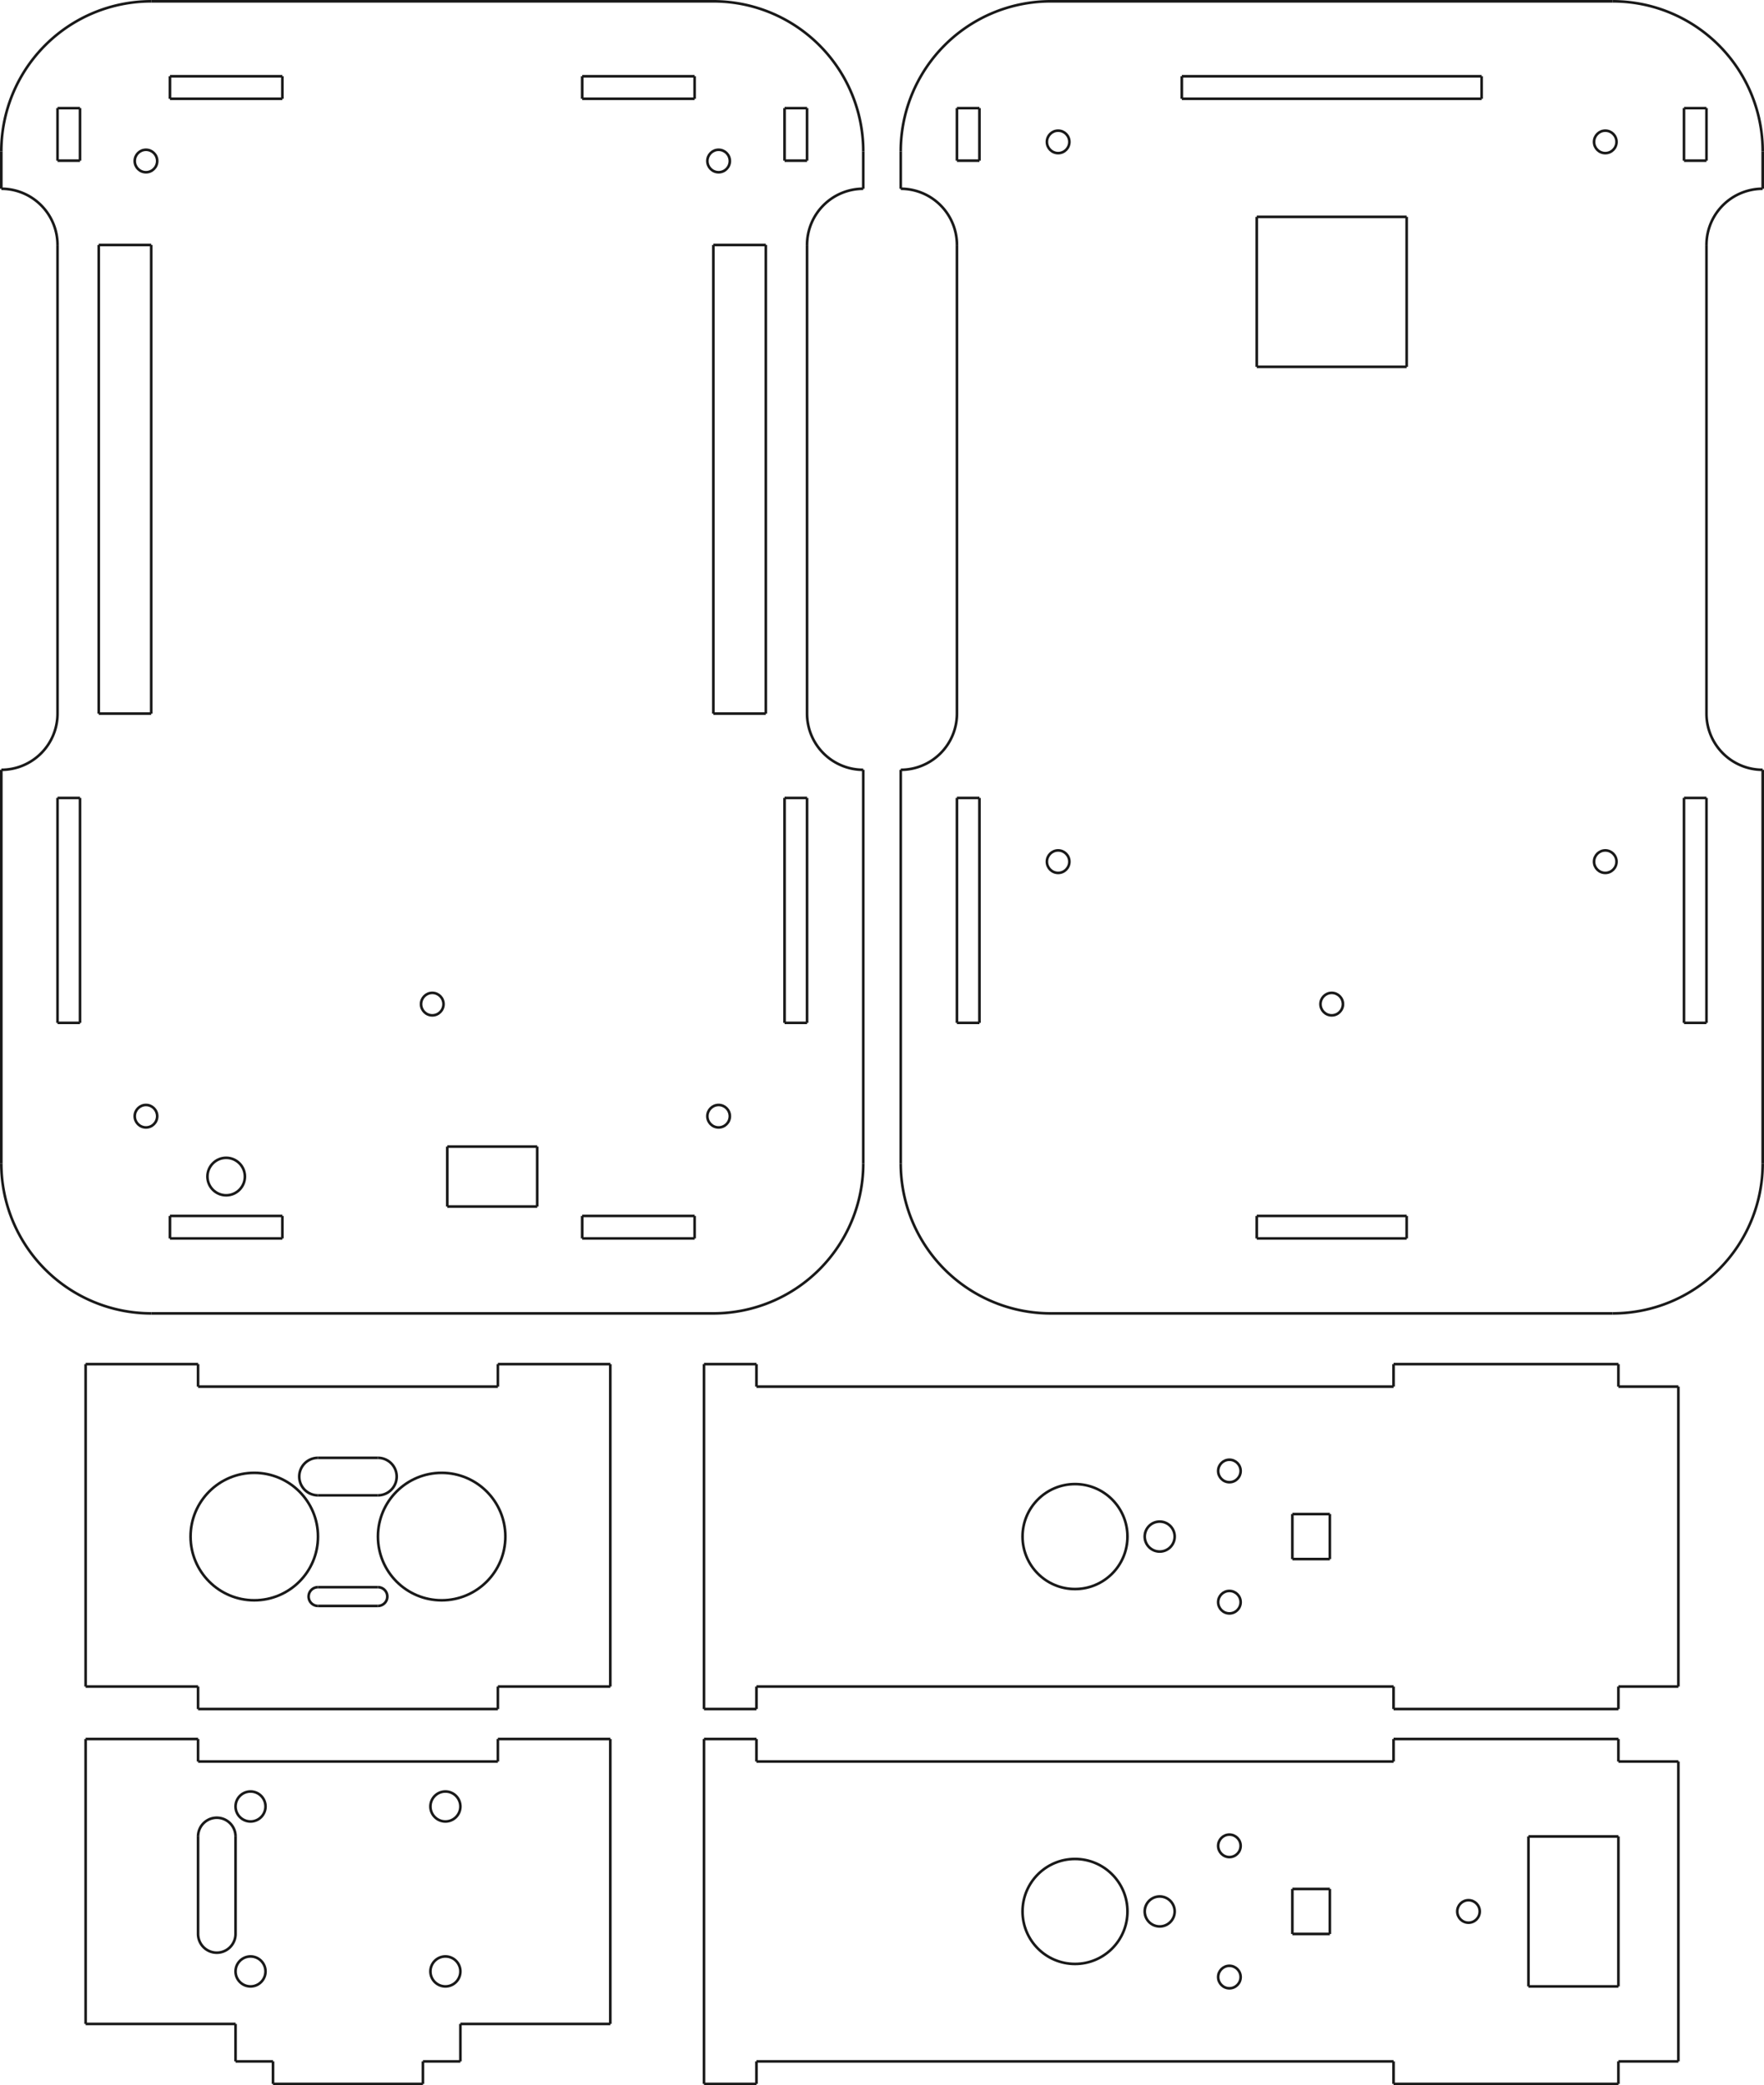 <?xml version="1.0" encoding="UTF-8" standalone="no"?>
<svg
   xmlns:dc="http://purl.org/dc/elements/1.1/"
   xmlns:cc="http://creativecommons.org/ns#"
   xmlns:rdf="http://www.w3.org/1999/02/22-rdf-syntax-ns#"
   xmlns:svg="http://www.w3.org/2000/svg"
   xmlns="http://www.w3.org/2000/svg"
   xmlns:sodipodi="http://sodipodi.sourceforge.net/DTD/sodipodi-0.dtd"
   xmlns:inkscape="http://www.inkscape.org/namespaces/inkscape"
   width="235.35mm"
   height="278.117mm"
   viewBox="0 0 235.35 278.117"
   version="1.1"
   id="svg2"
   inkscape:version="0.91 r13725"
   sodipodi:docname="EduRoMAAcorte1.svg">
  <defs
     id="defs132" />
  <sodipodi:namedview
     pagecolor="#ffffff"
     bordercolor="#666666"
     borderopacity="1"
     objecttolerance="10"
     gridtolerance="10"
     guidetolerance="10"
     inkscape:pageopacity="0"
     inkscape:pageshadow="2"
     inkscape:window-width="1920"
     inkscape:window-height="1028"
     id="namedview130"
     showgrid="false"
     fit-margin-top="0"
     fit-margin-left="0"
     fit-margin-right="0"
     fit-margin-bottom="0"
     inkscape:zoom="0.53887846"
     inkscape:cx="462.36895"
     inkscape:cy="697.35561"
     inkscape:window-x="0"
     inkscape:window-y="24"
     inkscape:window-maximized="1"
     inkscape:current-layer="svg2" />
  <g
     id="Shape2DView-3"
     transform="matrix(0,-1,-1,0,143.425,227.942)">
    <path
       inkscape:connector-curvature="0"
       id="Shape2DView_nwe0000-6"
       d="m 43,-80.5 0,8"
       style="fill:none;fill-rule:evenodd;stroke:#191919;stroke-width:0.35;stroke-miterlimit:4;stroke-dasharray:none" />
    <path
       inkscape:connector-curvature="0"
       id="Shape2DView_nwe0001-7"
       d="m 3,-80.5 40,0"
       style="fill:none;fill-rule:evenodd;stroke:#191919;stroke-width:0.35;stroke-miterlimit:4;stroke-dasharray:none" />
    <path
       inkscape:connector-curvature="0"
       id="Shape2DView_nwe0002-5"
       d="m 43,-72.5 3,0"
       style="fill:none;fill-rule:evenodd;stroke:#191919;stroke-width:0.35;stroke-miterlimit:4;stroke-dasharray:none" />
    <path
       inkscape:connector-curvature="0"
       id="Shape2DView_nwe0003-3"
       d="m 3,-72.5 0,-8"
       style="fill:none;fill-rule:evenodd;stroke:#191919;stroke-width:0.35;stroke-miterlimit:4;stroke-dasharray:none" />
    <path
       inkscape:connector-curvature="0"
       id="Shape2DView_nwe0004-5"
       d="m 46,-72.5 0,30"
       style="fill:none;fill-rule:evenodd;stroke:#191919;stroke-width:0.35;stroke-miterlimit:4;stroke-dasharray:none" />
    <path
       inkscape:connector-curvature="0"
       id="Shape2DView_nwe0005-6"
       d="m 0,-72.5 3,0"
       style="fill:none;fill-rule:evenodd;stroke:#191919;stroke-width:0.35;stroke-miterlimit:4;stroke-dasharray:none" />
    <path
       inkscape:connector-curvature="0"
       id="Shape2DView_nwe0006-2"
       d="m 46,-42.5 -3,0"
       style="fill:none;fill-rule:evenodd;stroke:#191919;stroke-width:0.35;stroke-miterlimit:4;stroke-dasharray:none" />
    <path
       inkscape:connector-curvature="0"
       id="Shape2DView_nwe0007-9"
       d="m 0,-42.5 0,-30"
       style="fill:none;fill-rule:evenodd;stroke:#191919;stroke-width:0.35;stroke-miterlimit:4;stroke-dasharray:none" />
    <path
       inkscape:connector-curvature="0"
       id="Shape2DView_nwe0008-1"
       d="m 43,-42.5 0,85"
       style="fill:none;fill-rule:evenodd;stroke:#191919;stroke-width:0.35;stroke-miterlimit:4;stroke-dasharray:none" />
    <path
       inkscape:connector-curvature="0"
       id="Shape2DView_nwe0009-2"
       d="m 3,-42.5 -3,0"
       style="fill:none;fill-rule:evenodd;stroke:#191919;stroke-width:0.35;stroke-miterlimit:4;stroke-dasharray:none" />
    <path
       inkscape:connector-curvature="0"
       id="Shape2DView_nwe0010-7"
       d="m 43,42.5 3,0"
       style="fill:none;fill-rule:evenodd;stroke:#191919;stroke-width:0.35;stroke-miterlimit:4;stroke-dasharray:none" />
    <path
       inkscape:connector-curvature="0"
       id="Shape2DView_nwe0011-0"
       d="m 3,42.5 0,-85"
       style="fill:none;fill-rule:evenodd;stroke:#191919;stroke-width:0.35;stroke-miterlimit:4;stroke-dasharray:none" />
    <path
       inkscape:connector-curvature="0"
       id="Shape2DView_nwe0012-9"
       d="m 46,42.5 0,7"
       style="fill:none;fill-rule:evenodd;stroke:#191919;stroke-width:0.35;stroke-miterlimit:4;stroke-dasharray:none" />
    <path
       inkscape:connector-curvature="0"
       id="Shape2DView_nwe0013-3"
       d="m 0,42.5 3,0"
       style="fill:none;fill-rule:evenodd;stroke:#191919;stroke-width:0.35;stroke-miterlimit:4;stroke-dasharray:none" />
    <path
       inkscape:connector-curvature="0"
       id="Shape2DView_nwe0014-6"
       d="m 46,49.5 -46,0"
       style="fill:none;fill-rule:evenodd;stroke:#191919;stroke-width:0.35;stroke-miterlimit:4;stroke-dasharray:none" />
    <path
       inkscape:connector-curvature="0"
       id="Shape2DView_nwe0015-0"
       d="m 0,49.5 0,-7"
       style="fill:none;fill-rule:evenodd;stroke:#191919;stroke-width:0.35;stroke-miterlimit:4;stroke-dasharray:none" />
    <path
       inkscape:connector-curvature="0"
       id="Shape2DView_nwe0016-6"
       d="m 20,-29 6,0"
       style="fill:none;fill-rule:evenodd;stroke:#191919;stroke-width:0.35;stroke-miterlimit:4;stroke-dasharray:none" />
    <path
       inkscape:connector-curvature="0"
       id="Shape2DView_nwe0017-2"
       d="m 20,-34 0,5"
       style="fill:none;fill-rule:evenodd;stroke:#191919;stroke-width:0.35;stroke-miterlimit:4;stroke-dasharray:none" />
    <path
       inkscape:connector-curvature="0"
       id="Shape2DView_nwe0018-6"
       d="m 26,-34 -6,0"
       style="fill:none;fill-rule:evenodd;stroke:#191919;stroke-width:0.35;stroke-miterlimit:4;stroke-dasharray:none" />
    <path
       inkscape:connector-curvature="0"
       id="Shape2DView_nwe0019-1"
       d="m 26,-29 0,-5"
       style="fill:none;fill-rule:evenodd;stroke:#191919;stroke-width:0.35;stroke-miterlimit:4;stroke-dasharray:none" />
    <circle
       cx="31.75"
       cy="-20.6"
       r="1.5"
       style="fill:none;stroke:#191919;stroke-width:0.35;stroke-miterlimit:4;stroke-dasharray:none"
       id="circle25-8" />
    <circle
       cx="23"
       cy="0"
       r="7"
       style="fill:none;stroke:#191919;stroke-width:0.35;stroke-miterlimit:4;stroke-dasharray:none"
       id="circle27-7" />
    <circle
       cx="23"
       cy="-11.3"
       r="2"
       style="fill:none;stroke:#191919;stroke-width:0.35;stroke-miterlimit:4;stroke-dasharray:none"
       id="circle29-9" />
    <circle
       cx="14.25"
       cy="-20.6"
       r="1.5"
       style="fill:none;stroke:#191919;stroke-width:0.35;stroke-miterlimit:4;stroke-dasharray:none"
       id="circle31-2" />
    <title
       id="title33">LadoDerechoMotor_corte2D</title>
  </g>
  <g
     id="Shape2DView001-0"
     transform="matrix(0,-1,-1,0,143.425,227.942)">
    <path
       inkscape:connector-curvature="0"
       id="Shape2DView001_nwe0000-2"
       d="m -7,-80.5 0,8"
       style="fill:none;fill-rule:evenodd;stroke:#191919;stroke-width:0.35;stroke-miterlimit:4;stroke-dasharray:none" />
    <path
       inkscape:connector-curvature="0"
       id="Shape2DView001_nwe0001-3"
       d="m -47,-80.5 40,0"
       style="fill:none;fill-rule:evenodd;stroke:#191919;stroke-width:0.35;stroke-miterlimit:4;stroke-dasharray:none" />
    <path
       inkscape:connector-curvature="0"
       id="Shape2DView001_nwe0002-7"
       d="m -7,-72.5 3,0"
       style="fill:none;fill-rule:evenodd;stroke:#191919;stroke-width:0.35;stroke-miterlimit:4;stroke-dasharray:none" />
    <path
       inkscape:connector-curvature="0"
       id="Shape2DView001_nwe0003-5"
       d="m -47,-72.5 0,-8"
       style="fill:none;fill-rule:evenodd;stroke:#191919;stroke-width:0.35;stroke-miterlimit:4;stroke-dasharray:none" />
    <path
       inkscape:connector-curvature="0"
       id="Shape2DView001_nwe0004-9"
       d="m -4,-72.5 0,30"
       style="fill:none;fill-rule:evenodd;stroke:#191919;stroke-width:0.35;stroke-miterlimit:4;stroke-dasharray:none" />
    <path
       inkscape:connector-curvature="0"
       id="Shape2DView001_nwe0005-2"
       d="m -50,-72.5 3,0"
       style="fill:none;fill-rule:evenodd;stroke:#191919;stroke-width:0.35;stroke-miterlimit:4;stroke-dasharray:none" />
    <path
       inkscape:connector-curvature="0"
       id="Shape2DView001_nwe0006-2"
       d="m -4,-42.5 -3,0"
       style="fill:none;fill-rule:evenodd;stroke:#191919;stroke-width:0.35;stroke-miterlimit:4;stroke-dasharray:none" />
    <path
       inkscape:connector-curvature="0"
       id="Shape2DView001_nwe0007-8"
       d="m -50,-42.5 0,-30"
       style="fill:none;fill-rule:evenodd;stroke:#191919;stroke-width:0.35;stroke-miterlimit:4;stroke-dasharray:none" />
    <path
       inkscape:connector-curvature="0"
       id="Shape2DView001_nwe0008-9"
       d="m -7,-42.5 0,85"
       style="fill:none;fill-rule:evenodd;stroke:#191919;stroke-width:0.35;stroke-miterlimit:4;stroke-dasharray:none" />
    <path
       inkscape:connector-curvature="0"
       id="Shape2DView001_nwe0009-7"
       d="m -47,-42.5 -3,0"
       style="fill:none;fill-rule:evenodd;stroke:#191919;stroke-width:0.35;stroke-miterlimit:4;stroke-dasharray:none" />
    <path
       inkscape:connector-curvature="0"
       id="Shape2DView001_nwe0010-3"
       d="m -7,42.5 3,0"
       style="fill:none;fill-rule:evenodd;stroke:#191919;stroke-width:0.35;stroke-miterlimit:4;stroke-dasharray:none" />
    <path
       inkscape:connector-curvature="0"
       id="Shape2DView001_nwe0011-6"
       d="m -47,42.5 0,-85"
       style="fill:none;fill-rule:evenodd;stroke:#191919;stroke-width:0.35;stroke-miterlimit:4;stroke-dasharray:none" />
    <path
       inkscape:connector-curvature="0"
       id="Shape2DView001_nwe0012-1"
       d="m -4,42.5 0,7"
       style="fill:none;fill-rule:evenodd;stroke:#191919;stroke-width:0.35;stroke-miterlimit:4;stroke-dasharray:none" />
    <path
       inkscape:connector-curvature="0"
       id="Shape2DView001_nwe0013-2"
       d="m -50,42.5 3,0"
       style="fill:none;fill-rule:evenodd;stroke:#191919;stroke-width:0.35;stroke-miterlimit:4;stroke-dasharray:none" />
    <path
       inkscape:connector-curvature="0"
       id="Shape2DView001_nwe0014-9"
       d="m -4,49.5 -46,0"
       style="fill:none;fill-rule:evenodd;stroke:#191919;stroke-width:0.35;stroke-miterlimit:4;stroke-dasharray:none" />
    <path
       inkscape:connector-curvature="0"
       id="Shape2DView001_nwe0015-3"
       d="m -50,49.5 0,-7"
       style="fill:none;fill-rule:evenodd;stroke:#191919;stroke-width:0.35;stroke-miterlimit:4;stroke-dasharray:none" />
    <circle
       cx="-18.25"
       cy="-20.6"
       r="1.5"
       style="fill:none;stroke:#191919;stroke-width:0.35;stroke-miterlimit:4;stroke-dasharray:none"
       id="circle52" />
    <circle
       cx="-35.75"
       cy="-20.6"
       r="1.5"
       style="fill:none;stroke:#191919;stroke-width:0.35;stroke-miterlimit:4;stroke-dasharray:none"
       id="circle54" />
    <circle
       cx="-27"
       cy="-11.3"
       r="2"
       style="fill:none;stroke:#191919;stroke-width:0.35;stroke-miterlimit:4;stroke-dasharray:none"
       id="circle56" />
    <circle
       cx="-27"
       cy="0"
       r="7"
       style="fill:none;stroke:#191919;stroke-width:0.35;stroke-miterlimit:4;stroke-dasharray:none"
       id="circle58" />
    <circle
       cx="-27"
       cy="-52.5"
       r="1.5"
       style="fill:none;stroke:#191919;stroke-width:0.35;stroke-miterlimit:4;stroke-dasharray:none"
       id="circle60" />
    <path
       inkscape:connector-curvature="0"
       id="Shape2DView001_nwe0021-1"
       d="m -30,-29 6,0"
       style="fill:none;fill-rule:evenodd;stroke:#191919;stroke-width:0.35;stroke-miterlimit:4;stroke-dasharray:none" />
    <path
       inkscape:connector-curvature="0"
       id="Shape2DView001_nwe0022-9"
       d="m -30,-34 0,5"
       style="fill:none;fill-rule:evenodd;stroke:#191919;stroke-width:0.35;stroke-miterlimit:4;stroke-dasharray:none" />
    <path
       inkscape:connector-curvature="0"
       id="Shape2DView001_nwe0023-4"
       d="m -24,-29 0,-5"
       style="fill:none;fill-rule:evenodd;stroke:#191919;stroke-width:0.35;stroke-miterlimit:4;stroke-dasharray:none" />
    <path
       inkscape:connector-curvature="0"
       id="Shape2DView001_nwe0024-7"
       d="m -24,-34 -6,0"
       style="fill:none;fill-rule:evenodd;stroke:#191919;stroke-width:0.35;stroke-miterlimit:4;stroke-dasharray:none" />
    <path
       inkscape:connector-curvature="0"
       id="Shape2DView001_nwe0025-8"
       d="m -17,-60.5 0,-12"
       style="fill:none;fill-rule:evenodd;stroke:#191919;stroke-width:0.35;stroke-miterlimit:4;stroke-dasharray:none" />
    <path
       inkscape:connector-curvature="0"
       id="Shape2DView001_nwe0026-4"
       d="m -37,-60.5 20,0"
       style="fill:none;fill-rule:evenodd;stroke:#191919;stroke-width:0.35;stroke-miterlimit:4;stroke-dasharray:none" />
    <path
       inkscape:connector-curvature="0"
       id="Shape2DView001_nwe0027-5"
       d="m -37,-72.5 0,12"
       style="fill:none;fill-rule:evenodd;stroke:#191919;stroke-width:0.35;stroke-miterlimit:4;stroke-dasharray:none" />
    <path
       inkscape:connector-curvature="0"
       id="Shape2DView001_nwe0028-0"
       d="m -17,-72.5 -20,0"
       style="fill:none;fill-rule:evenodd;stroke:#191919;stroke-width:0.35;stroke-miterlimit:4;stroke-dasharray:none" />
    <title
       id="title70">LadoIzquierdoLlaveLED_corte2D</title>
  </g>
  <g
     id="Shape2DView001-3"
     transform="matrix(0,-1,-1,0,46.425,224.942)">
    <path
       inkscape:connector-curvature="0"
       id="Shape2DView001_nwe0000-6"
       d="M 43,35 43,20"
       style="fill:none;fill-rule:evenodd;stroke:#191919;stroke-width:0.35;stroke-miterlimit:4;stroke-dasharray:none" />
    <path
       inkscape:connector-curvature="0"
       id="Shape2DView001_nwe0001-1"
       d="m 0,35 43,0"
       style="fill:none;fill-rule:evenodd;stroke:#191919;stroke-width:0.35;stroke-miterlimit:4;stroke-dasharray:none" />
    <path
       inkscape:connector-curvature="0"
       id="Shape2DView001_nwe0002-0"
       d="m 43,20 -3,0"
       style="fill:none;fill-rule:evenodd;stroke:#191919;stroke-width:0.35;stroke-miterlimit:4;stroke-dasharray:none" />
    <path
       inkscape:connector-curvature="0"
       id="Shape2DView001_nwe0003-6"
       d="M 0,20 0,35"
       style="fill:none;fill-rule:evenodd;stroke:#191919;stroke-width:0.35;stroke-miterlimit:4;stroke-dasharray:none" />
    <path
       inkscape:connector-curvature="0"
       id="Shape2DView001_nwe0004-3"
       d="m 40,20 0,-40"
       style="fill:none;fill-rule:evenodd;stroke:#191919;stroke-width:0.35;stroke-miterlimit:4;stroke-dasharray:none" />
    <path
       inkscape:connector-curvature="0"
       id="Shape2DView001_nwe0005-20"
       d="m -3,20 3,0"
       style="fill:none;fill-rule:evenodd;stroke:#191919;stroke-width:0.35;stroke-miterlimit:4;stroke-dasharray:none" />
    <path
       inkscape:connector-curvature="0"
       id="Shape2DView001_nwe0006-6"
       d="m 40,-20 3,0"
       style="fill:none;fill-rule:evenodd;stroke:#191919;stroke-width:0.35;stroke-miterlimit:4;stroke-dasharray:none" />
    <path
       inkscape:connector-curvature="0"
       id="Shape2DView001_nwe0007-1"
       d="m -3,-20 0,40"
       style="fill:none;fill-rule:evenodd;stroke:#191919;stroke-width:0.35;stroke-miterlimit:4;stroke-dasharray:none" />
    <path
       inkscape:connector-curvature="0"
       id="Shape2DView001_nwe0008-5"
       d="m 43,-20 0,-15"
       style="fill:none;fill-rule:evenodd;stroke:#191919;stroke-width:0.35;stroke-miterlimit:4;stroke-dasharray:none" />
    <path
       inkscape:connector-curvature="0"
       id="Shape2DView001_nwe0009-5"
       d="m 0,-20 -3,0"
       style="fill:none;fill-rule:evenodd;stroke:#191919;stroke-width:0.35;stroke-miterlimit:4;stroke-dasharray:none" />
    <path
       inkscape:connector-curvature="0"
       id="Shape2DView001_nwe0010-4"
       d="M 43,-35 0,-35"
       style="fill:none;fill-rule:evenodd;stroke:#191919;stroke-width:0.35;stroke-miterlimit:4;stroke-dasharray:none" />
    <path
       inkscape:connector-curvature="0"
       id="Shape2DView001_nwe0011-7"
       d="m 0,-35 0,15"
       style="fill:none;fill-rule:evenodd;stroke:#191919;stroke-width:0.35;stroke-miterlimit:4;stroke-dasharray:none" />
    <circle
       cx="20"
       cy="12.5"
       r="8.5"
       style="fill:none;stroke:#191919;stroke-width:0.35;stroke-miterlimit:4;stroke-dasharray:none"
       id="circle17" />
    <path
       inkscape:connector-curvature="0"
       id="Shape2DView001_nwe0013-6"
       d="m 10.75,4 0,-8"
       style="fill:none;fill-rule:evenodd;stroke:#191919;stroke-width:0.35;stroke-miterlimit:4;stroke-dasharray:none" />
    <path
       inkscape:connector-curvature="0"
       id="Shape2DView001_nwe0014-5"
       d="m 10.75,-4 a 1.25,1.25 0 0 1 2.5,0"
       style="fill:none;fill-rule:evenodd;stroke:#191919;stroke-width:0.35;stroke-miterlimit:4;stroke-dasharray:none" />
    <path
       inkscape:connector-curvature="0"
       id="Shape2DView001_nwe0015-6"
       d="m 13.25,4 0,-8"
       style="fill:none;fill-rule:evenodd;stroke:#191919;stroke-width:0.35;stroke-miterlimit:4;stroke-dasharray:none" />
    <path
       inkscape:connector-curvature="0"
       id="Shape2DView001_nwe0016"
       d="m 13.25,4 a 1.25,1.25 0 0 1 -2.5,0"
       style="fill:none;fill-rule:evenodd;stroke:#191919;stroke-width:0.35;stroke-miterlimit:4;stroke-dasharray:none" />
    <path
       inkscape:connector-curvature="0"
       id="Shape2DView001_nwe0017"
       d="m 30.5,4 a 2.5,2.5 0 0 1 -5,0"
       style="fill:none;fill-rule:evenodd;stroke:#191919;stroke-width:0.35;stroke-miterlimit:4;stroke-dasharray:none" />
    <path
       inkscape:connector-curvature="0"
       id="Shape2DView001_nwe0018-9"
       d="m 25.5,4 0,-8"
       style="fill:none;fill-rule:evenodd;stroke:#191919;stroke-width:0.35;stroke-miterlimit:4;stroke-dasharray:none" />
    <path
       inkscape:connector-curvature="0"
       id="Shape2DView001_nwe0019-3"
       d="m 25.5,-4 a 2.5,2.5 0 0 1 5,0"
       style="fill:none;fill-rule:evenodd;stroke:#191919;stroke-width:0.35;stroke-miterlimit:4;stroke-dasharray:none" />
    <path
       inkscape:connector-curvature="0"
       id="Shape2DView001_nwe0020-7"
       d="m 30.5,4 0,-8"
       style="fill:none;fill-rule:evenodd;stroke:#191919;stroke-width:0.35;stroke-miterlimit:4;stroke-dasharray:none" />
    <circle
       cx="20"
       cy="-12.5"
       r="8.5"
       style="fill:none;stroke:#191919;stroke-width:0.35;stroke-miterlimit:4;stroke-dasharray:none"
       id="circle27-4" />
    <title
       id="title29">FrenteSonar_corte2D</title>
  </g>
  <g
     id="Shape2DView001-5"
     transform="matrix(0,-1,-1,0,46.425,269.942)">
    <path
       inkscape:connector-curvature="0"
       id="Shape2DView001_nwe0000-25"
       d="M 38,35 38,20"
       style="fill:none;fill-rule:evenodd;stroke:#191919;stroke-width:0.35;stroke-miterlimit:4;stroke-dasharray:none" />
    <path
       inkscape:connector-curvature="0"
       id="Shape2DView001_nwe0001-4"
       d="m 0,35 38,0"
       style="fill:none;fill-rule:evenodd;stroke:#191919;stroke-width:0.35;stroke-miterlimit:4;stroke-dasharray:none" />
    <path
       inkscape:connector-curvature="0"
       id="Shape2DView001_nwe0002-74"
       d="m 38,20 -3,0"
       style="fill:none;fill-rule:evenodd;stroke:#191919;stroke-width:0.35;stroke-miterlimit:4;stroke-dasharray:none" />
    <path
       inkscape:connector-curvature="0"
       id="Shape2DView001_nwe0003-4"
       d="M 0,15 0,35"
       style="fill:none;fill-rule:evenodd;stroke:#191919;stroke-width:0.35;stroke-miterlimit:4;stroke-dasharray:none" />
    <path
       inkscape:connector-curvature="0"
       id="Shape2DView001_nwe0004-30"
       d="m 35,20 0,-40"
       style="fill:none;fill-rule:evenodd;stroke:#191919;stroke-width:0.35;stroke-miterlimit:4;stroke-dasharray:none" />
    <path
       inkscape:connector-curvature="0"
       id="Shape2DView001_nwe0005-7"
       d="m -5,15 5,0"
       style="fill:none;fill-rule:evenodd;stroke:#191919;stroke-width:0.35;stroke-miterlimit:4;stroke-dasharray:none" />
    <path
       inkscape:connector-curvature="0"
       id="Shape2DView001_nwe0006-8"
       d="m 35,-20 3,0"
       style="fill:none;fill-rule:evenodd;stroke:#191919;stroke-width:0.35;stroke-miterlimit:4;stroke-dasharray:none" />
    <path
       inkscape:connector-curvature="0"
       id="Shape2DView001_nwe0007-6"
       d="m -5,10 0,5"
       style="fill:none;fill-rule:evenodd;stroke:#191919;stroke-width:0.35;stroke-miterlimit:4;stroke-dasharray:none" />
    <path
       inkscape:connector-curvature="0"
       id="Shape2DView001_nwe0008-8"
       d="m 38,-20 0,-15"
       style="fill:none;fill-rule:evenodd;stroke:#191919;stroke-width:0.35;stroke-miterlimit:4;stroke-dasharray:none" />
    <path
       inkscape:connector-curvature="0"
       id="Shape2DView001_nwe0009-8"
       d="m -8,10 3,0"
       style="fill:none;fill-rule:evenodd;stroke:#191919;stroke-width:0.35;stroke-miterlimit:4;stroke-dasharray:none" />
    <path
       inkscape:connector-curvature="0"
       id="Shape2DView001_nwe0010-43"
       d="M 38,-35 0,-35"
       style="fill:none;fill-rule:evenodd;stroke:#191919;stroke-width:0.35;stroke-miterlimit:4;stroke-dasharray:none" />
    <path
       inkscape:connector-curvature="0"
       id="Shape2DView001_nwe0011-1"
       d="m -8,-10 0,20"
       style="fill:none;fill-rule:evenodd;stroke:#191919;stroke-width:0.35;stroke-miterlimit:4;stroke-dasharray:none" />
    <path
       inkscape:connector-curvature="0"
       id="Shape2DView001_nwe0012-4"
       d="m 0,-35 0,20"
       style="fill:none;fill-rule:evenodd;stroke:#191919;stroke-width:0.35;stroke-miterlimit:4;stroke-dasharray:none" />
    <path
       inkscape:connector-curvature="0"
       id="Shape2DView001_nwe0013-9"
       d="m -5,-10 -3,0"
       style="fill:none;fill-rule:evenodd;stroke:#191919;stroke-width:0.35;stroke-miterlimit:4;stroke-dasharray:none" />
    <path
       inkscape:connector-curvature="0"
       id="Shape2DView001_nwe0014-2"
       d="m 0,-15 -5,0"
       style="fill:none;fill-rule:evenodd;stroke:#191919;stroke-width:0.35;stroke-miterlimit:4;stroke-dasharray:none" />
    <path
       inkscape:connector-curvature="0"
       id="Shape2DView001_nwe0015-0"
       d="m -5,-15 0,5"
       style="fill:none;fill-rule:evenodd;stroke:#191919;stroke-width:0.35;stroke-miterlimit:4;stroke-dasharray:none" />
    <circle
       cx="29"
       cy="13"
       r="2"
       style="fill:none;stroke:#191919;stroke-width:0.35;stroke-miterlimit:4;stroke-dasharray:none"
       id="circle21" />
    <path
       inkscape:connector-curvature="0"
       id="Shape2DView001_nwe0017-6"
       d="M 25,20 12,20"
       style="fill:none;fill-rule:evenodd;stroke:#191919;stroke-width:0.35;stroke-miterlimit:4;stroke-dasharray:none" />
    <path
       inkscape:connector-curvature="0"
       id="Shape2DView001_nwe0018-8"
       d="m 12,20 a 2.5,2.5 0 1 1 0,-5"
       style="fill:none;fill-rule:evenodd;stroke:#191919;stroke-width:0.35;stroke-miterlimit:4;stroke-dasharray:none" />
    <path
       inkscape:connector-curvature="0"
       id="Shape2DView001_nwe0019-9"
       d="M 25,15 12,15"
       style="fill:none;fill-rule:evenodd;stroke:#191919;stroke-width:0.35;stroke-miterlimit:4;stroke-dasharray:none" />
    <path
       inkscape:connector-curvature="0"
       id="Shape2DView001_nwe0020-2"
       d="m 25,15 a 2.5,2.5 0 0 1 0,5"
       style="fill:none;fill-rule:evenodd;stroke:#191919;stroke-width:0.35;stroke-miterlimit:4;stroke-dasharray:none" />
    <circle
       cx="7"
       cy="13"
       r="2"
       style="fill:none;stroke:#191919;stroke-width:0.35;stroke-miterlimit:4;stroke-dasharray:none"
       id="circle27-6" />
    <circle
       cx="7"
       cy="-13"
       r="2"
       style="fill:none;stroke:#191919;stroke-width:0.35;stroke-miterlimit:4;stroke-dasharray:none"
       id="circle29-6" />
    <circle
       cx="29"
       cy="-13"
       r="2"
       style="fill:none;stroke:#191919;stroke-width:0.35;stroke-miterlimit:4;stroke-dasharray:none"
       id="circle31-4" />
    <title
       id="title33-9">AtrasSoporteBT_corte2D</title>
  </g>
  <g
     id="g4595"
     transform="matrix(0,-1,1,0,54.807,439.616)">
    <g
       transform="matrix(1,0,0,-1,375.691,122.868)"
       id="Shape2DView-36">
      <path
         style="fill:none;fill-rule:evenodd;stroke:#191919;stroke-width:0.35;stroke-miterlimit:4;stroke-dasharray:none"
         d="m 31.25,50 a 7.5,7.5 0 0 1 7.5,7.5"
         id="Shape2DView_nwe0000-7"
         inkscape:connector-curvature="0" />
      <path
         style="fill:none;fill-rule:evenodd;stroke:#191919;stroke-width:0.35;stroke-miterlimit:4;stroke-dasharray:none"
         d="m 31.25,50 -62.5,0"
         id="Shape2DView_nwe0001-5"
         inkscape:connector-curvature="0" />
      <path
         style="fill:none;fill-rule:evenodd;stroke:#191919;stroke-width:0.35;stroke-miterlimit:4;stroke-dasharray:none"
         d="m 38.75,57.5 5,0"
         id="Shape2DView_nwe0002-3"
         inkscape:connector-curvature="0" />
      <path
         style="fill:none;fill-rule:evenodd;stroke:#191919;stroke-width:0.35;stroke-miterlimit:4;stroke-dasharray:none"
         d="m -38.75,57.5 a 7.5,7.5 0 0 1 7.5,-7.5"
         id="Shape2DView_nwe0003-5"
         inkscape:connector-curvature="0" />
      <path
         style="fill:none;fill-rule:evenodd;stroke:#191919;stroke-width:0.35;stroke-miterlimit:4;stroke-dasharray:none"
         d="M 63.75,37.5 A 20,20 0 0 1 43.75,57.5"
         id="Shape2DView_nwe0004-6"
         inkscape:connector-curvature="0" />
      <path
         style="fill:none;fill-rule:evenodd;stroke:#191919;stroke-width:0.35;stroke-miterlimit:4;stroke-dasharray:none"
         d="m -91.25,57.5 52.5,0"
         id="Shape2DView_nwe0005-2"
         inkscape:connector-curvature="0" />
      <path
         style="fill:none;fill-rule:evenodd;stroke:#191919;stroke-width:0.35;stroke-miterlimit:4;stroke-dasharray:none"
         d="m 63.75,37.5 0,-75"
         id="Shape2DView_nwe0006-9"
         inkscape:connector-curvature="0" />
      <path
         style="fill:none;fill-rule:evenodd;stroke:#191919;stroke-width:0.35;stroke-miterlimit:4;stroke-dasharray:none"
         d="m -91.25,57.5 a 20,20 0 0 1 -20,-20"
         id="Shape2DView_nwe0007-1"
         inkscape:connector-curvature="0" />
      <path
         style="fill:none;fill-rule:evenodd;stroke:#191919;stroke-width:0.35;stroke-miterlimit:4;stroke-dasharray:none"
         d="m 43.75,-57.5 a 20,20 0 0 1 20,20"
         id="Shape2DView_nwe0008-2"
         inkscape:connector-curvature="0" />
      <path
         style="fill:none;fill-rule:evenodd;stroke:#191919;stroke-width:0.35;stroke-miterlimit:4;stroke-dasharray:none"
         d="m -111.25,-37.5 0,75"
         id="Shape2DView_nwe0009-7"
         inkscape:connector-curvature="0" />
      <path
         style="fill:none;fill-rule:evenodd;stroke:#191919;stroke-width:0.35;stroke-miterlimit:4;stroke-dasharray:none"
         d="m 38.75,-57.5 5,0"
         id="Shape2DView_nwe0010-0"
         inkscape:connector-curvature="0" />
      <path
         style="fill:none;fill-rule:evenodd;stroke:#191919;stroke-width:0.35;stroke-miterlimit:4;stroke-dasharray:none"
         d="m -111.25,-37.5 a 20,20 0 0 1 20,-20"
         id="Shape2DView_nwe0011-9"
         inkscape:connector-curvature="0" />
      <path
         style="fill:none;fill-rule:evenodd;stroke:#191919;stroke-width:0.35;stroke-miterlimit:4;stroke-dasharray:none"
         d="M 38.75,-57.5 A 7.5,7.5 0 0 1 31.25,-50"
         id="Shape2DView_nwe0012-3"
         inkscape:connector-curvature="0" />
      <path
         style="fill:none;fill-rule:evenodd;stroke:#191919;stroke-width:0.35;stroke-miterlimit:4;stroke-dasharray:none"
         d="m -91.25,-57.5 52.5,0"
         id="Shape2DView_nwe0013-6"
         inkscape:connector-curvature="0" />
      <path
         style="fill:none;fill-rule:evenodd;stroke:#191919;stroke-width:0.35;stroke-miterlimit:4;stroke-dasharray:none"
         d="m 31.25,-50 -62.5,2.5e-5"
         id="Shape2DView_nwe0014-0"
         inkscape:connector-curvature="0" />
      <path
         style="fill:none;fill-rule:evenodd;stroke:#191919;stroke-width:0.35;stroke-miterlimit:4;stroke-dasharray:none"
         d="M -31.25,-50 A 7.5,7.5 0 0 1 -38.75,-57.5"
         id="Shape2DView_nwe0015-6"
         inkscape:connector-curvature="0" />
      <path
         style="fill:none;fill-rule:evenodd;stroke:#191919;stroke-width:0.35;stroke-miterlimit:4;stroke-dasharray:none"
         d="m 15,-10 0,20"
         id="Shape2DView_nwe0016-2"
         inkscape:connector-curvature="0" />
      <path
         style="fill:none;fill-rule:evenodd;stroke:#191919;stroke-width:0.35;stroke-miterlimit:4;stroke-dasharray:none"
         d="m 15,10 20,0"
         id="Shape2DView_nwe0017-6"
         inkscape:connector-curvature="0" />
      <path
         style="fill:none;fill-rule:evenodd;stroke:#191919;stroke-width:0.35;stroke-miterlimit:4;stroke-dasharray:none"
         d="m 35,10 0,-20"
         id="Shape2DView_nwe0018-1"
         inkscape:connector-curvature="0" />
      <path
         style="fill:none;fill-rule:evenodd;stroke:#191919;stroke-width:0.35;stroke-miterlimit:4;stroke-dasharray:none"
         d="m 35,-10 -20,0"
         id="Shape2DView_nwe0019-8"
         inkscape:connector-curvature="0" />
      <circle
         id="circle25-7"
         style="fill:none;stroke:#191919;stroke-width:0.35;stroke-miterlimit:4;stroke-dasharray:none"
         r="1.5"
         cy="36.5"
         cx="-51" />
      <circle
         id="circle27-9"
         style="fill:none;stroke:#191919;stroke-width:0.35;stroke-miterlimit:4;stroke-dasharray:none"
         r="1.5"
         cy="-36.5"
         cx="-51" />
      <circle
         id="circle29-2"
         style="fill:none;stroke:#191919;stroke-width:0.35;stroke-miterlimit:4;stroke-dasharray:none"
         r="1.5"
         cy="-36.5"
         cx="45" />
      <circle
         id="circle31-0"
         style="fill:none;stroke:#191919;stroke-width:0.35;stroke-miterlimit:4;stroke-dasharray:none"
         r="1.5"
         cy="36.5"
         cx="45" />
      <path
         style="fill:none;fill-rule:evenodd;stroke:#191919;stroke-width:0.35;stroke-miterlimit:4;stroke-dasharray:none"
         d="m -42.5,-47 0,-3"
         id="Shape2DView_nwe0024-2"
         inkscape:connector-curvature="0" />
      <path
         style="fill:none;fill-rule:evenodd;stroke:#191919;stroke-width:0.35;stroke-miterlimit:4;stroke-dasharray:none"
         d="m -72.5,-47 30,0"
         id="Shape2DView_nwe0025-3"
         inkscape:connector-curvature="0" />
      <path
         style="fill:none;fill-rule:evenodd;stroke:#191919;stroke-width:0.35;stroke-miterlimit:4;stroke-dasharray:none"
         d="m -42.5,-50 -30,0"
         id="Shape2DView_nwe0026-7"
         inkscape:connector-curvature="0" />
      <path
         style="fill:none;fill-rule:evenodd;stroke:#191919;stroke-width:0.35;stroke-miterlimit:4;stroke-dasharray:none"
         d="m -72.5,-50 0,3"
         id="Shape2DView_nwe0027-5"
         inkscape:connector-curvature="0" />
      <path
         style="fill:none;fill-rule:evenodd;stroke:#191919;stroke-width:0.35;stroke-miterlimit:4;stroke-dasharray:none"
         d="m 49.5,-50 0,3"
         id="Shape2DView_nwe0028-9"
         inkscape:connector-curvature="0" />
      <path
         style="fill:none;fill-rule:evenodd;stroke:#191919;stroke-width:0.35;stroke-miterlimit:4;stroke-dasharray:none"
         d="m 42.5,-50 7,0"
         id="Shape2DView_nwe0029-2"
         inkscape:connector-curvature="0" />
      <path
         style="fill:none;fill-rule:evenodd;stroke:#191919;stroke-width:0.35;stroke-miterlimit:4;stroke-dasharray:none"
         d="m 49.5,-47 -7,0"
         id="Shape2DView_nwe0030-2"
         inkscape:connector-curvature="0" />
      <path
         style="fill:none;fill-rule:evenodd;stroke:#191919;stroke-width:0.35;stroke-miterlimit:4;stroke-dasharray:none"
         d="m 42.5,-47 0,-3"
         id="Shape2DView_nwe0031-8"
         inkscape:connector-curvature="0" />
      <circle
         id="circle41-9"
         style="fill:none;stroke:#191919;stroke-width:0.35;stroke-miterlimit:4;stroke-dasharray:none"
         r="1.5"
         cy="0"
         cx="-70" />
      <path
         style="fill:none;fill-rule:evenodd;stroke:#191919;stroke-width:0.35;stroke-miterlimit:4;stroke-dasharray:none"
         d="m 42.5,47 7,0"
         id="Shape2DView_nwe0033-7"
         inkscape:connector-curvature="0" />
      <path
         style="fill:none;fill-rule:evenodd;stroke:#191919;stroke-width:0.35;stroke-miterlimit:4;stroke-dasharray:none"
         d="m 42.5,50 0,-3"
         id="Shape2DView_nwe0034-3"
         inkscape:connector-curvature="0" />
      <path
         style="fill:none;fill-rule:evenodd;stroke:#191919;stroke-width:0.35;stroke-miterlimit:4;stroke-dasharray:none"
         d="m 49.5,47 0,3"
         id="Shape2DView_nwe0035-6"
         inkscape:connector-curvature="0" />
      <path
         style="fill:none;fill-rule:evenodd;stroke:#191919;stroke-width:0.35;stroke-miterlimit:4;stroke-dasharray:none"
         d="m 49.5,50 -7,0"
         id="Shape2DView_nwe0036-1"
         inkscape:connector-curvature="0" />
      <path
         style="fill:none;fill-rule:evenodd;stroke:#191919;stroke-width:0.35;stroke-miterlimit:4;stroke-dasharray:none"
         d="m -42.5,50 0,-3"
         id="Shape2DView_nwe0037-2"
         inkscape:connector-curvature="0" />
      <path
         style="fill:none;fill-rule:evenodd;stroke:#191919;stroke-width:0.35;stroke-miterlimit:4;stroke-dasharray:none"
         d="m -72.5,50 30,0"
         id="Shape2DView_nwe0038-9"
         inkscape:connector-curvature="0" />
      <path
         style="fill:none;fill-rule:evenodd;stroke:#191919;stroke-width:0.35;stroke-miterlimit:4;stroke-dasharray:none"
         d="m -42.5,47 -30,0"
         id="Shape2DView_nwe0039-3"
         inkscape:connector-curvature="0" />
      <path
         style="fill:none;fill-rule:evenodd;stroke:#191919;stroke-width:0.35;stroke-miterlimit:4;stroke-dasharray:none"
         d="m -72.5,47 0,3"
         id="Shape2DView_nwe0040-1"
         inkscape:connector-curvature="0" />
      <path
         style="fill:none;fill-rule:evenodd;stroke:#191919;stroke-width:0.35;stroke-miterlimit:4;stroke-dasharray:none"
         d="m -98.25,10 0,-20"
         id="Shape2DView_nwe0041-9"
         inkscape:connector-curvature="0" />
      <path
         style="fill:none;fill-rule:evenodd;stroke:#191919;stroke-width:0.35;stroke-miterlimit:4;stroke-dasharray:none"
         d="m -101.25,10 3,0"
         id="Shape2DView_nwe0042-4"
         inkscape:connector-curvature="0" />
      <path
         style="fill:none;fill-rule:evenodd;stroke:#191919;stroke-width:0.35;stroke-miterlimit:4;stroke-dasharray:none"
         d="m -98.25,-10 -3,0"
         id="Shape2DView_nwe0043-7"
         inkscape:connector-curvature="0" />
      <path
         style="fill:none;fill-rule:evenodd;stroke:#191919;stroke-width:0.35;stroke-miterlimit:4;stroke-dasharray:none"
         d="m -101.25,-10 0,20"
         id="Shape2DView_nwe0044-8"
         inkscape:connector-curvature="0" />
      <path
         style="fill:none;fill-rule:evenodd;stroke:#191919;stroke-width:0.35;stroke-miterlimit:4;stroke-dasharray:none"
         d="m 53.75,20 0,-40"
         id="Shape2DView_nwe0045-4"
         inkscape:connector-curvature="0" />
      <path
         style="fill:none;fill-rule:evenodd;stroke:#191919;stroke-width:0.35;stroke-miterlimit:4;stroke-dasharray:none"
         d="m 50.75,20 3,0"
         id="Shape2DView_nwe0046-5"
         inkscape:connector-curvature="0" />
      <path
         style="fill:none;fill-rule:evenodd;stroke:#191919;stroke-width:0.35;stroke-miterlimit:4;stroke-dasharray:none"
         d="m 53.75,-20 -3,0"
         id="Shape2DView_nwe0047-0"
         inkscape:connector-curvature="0" />
      <path
         style="fill:none;fill-rule:evenodd;stroke:#191919;stroke-width:0.35;stroke-miterlimit:4;stroke-dasharray:none"
         d="m 50.75,-20 0,40"
         id="Shape2DView_nwe0048-3"
         inkscape:connector-curvature="0" />
      <title
         id="title59-6">TapaInferiorHuecosPCB_corte2D</title>
    </g>
    <g
       transform="matrix(1,0,0,-1,375.691,122.868)"
       id="Shape2DView002">
      <path
         style="fill:none;fill-rule:evenodd;stroke:#191919;stroke-width:0.35;stroke-miterlimit:4;stroke-dasharray:none"
         d="m 31.25,170 a 7.5,7.5 0 0 1 7.5,7.5"
         id="Shape2DView002_nwe0000"
         inkscape:connector-curvature="0" />
      <path
         style="fill:none;fill-rule:evenodd;stroke:#191919;stroke-width:0.35;stroke-miterlimit:4;stroke-dasharray:none"
         d="m 31.25,170 -62.5,0"
         id="Shape2DView002_nwe0001"
         inkscape:connector-curvature="0" />
      <path
         style="fill:none;fill-rule:evenodd;stroke:#191919;stroke-width:0.35;stroke-miterlimit:4;stroke-dasharray:none"
         d="m 38.75,177.5 5,0"
         id="Shape2DView002_nwe0002"
         inkscape:connector-curvature="0" />
      <path
         style="fill:none;fill-rule:evenodd;stroke:#191919;stroke-width:0.35;stroke-miterlimit:4;stroke-dasharray:none"
         d="m -38.75,177.5 a 7.5,7.5 0 0 1 7.5,-7.5"
         id="Shape2DView002_nwe0003"
         inkscape:connector-curvature="0" />
      <path
         style="fill:none;fill-rule:evenodd;stroke:#191919;stroke-width:0.35;stroke-miterlimit:4;stroke-dasharray:none"
         d="M 63.75,157.5 A 20,20 0 0 1 43.75,177.5"
         id="Shape2DView002_nwe0004"
         inkscape:connector-curvature="0" />
      <path
         style="fill:none;fill-rule:evenodd;stroke:#191919;stroke-width:0.35;stroke-miterlimit:4;stroke-dasharray:none"
         d="m -91.25,177.5 52.5,0"
         id="Shape2DView002_nwe0005"
         inkscape:connector-curvature="0" />
      <path
         style="fill:none;fill-rule:evenodd;stroke:#191919;stroke-width:0.35;stroke-miterlimit:4;stroke-dasharray:none"
         d="m 63.75,157.5 0,-75"
         id="Shape2DView002_nwe0006"
         inkscape:connector-curvature="0" />
      <path
         style="fill:none;fill-rule:evenodd;stroke:#191919;stroke-width:0.35;stroke-miterlimit:4;stroke-dasharray:none"
         d="m -91.25,177.5 a 20,20 0 0 1 -20,-20"
         id="Shape2DView002_nwe0007"
         inkscape:connector-curvature="0" />
      <path
         style="fill:none;fill-rule:evenodd;stroke:#191919;stroke-width:0.35;stroke-miterlimit:4;stroke-dasharray:none"
         d="m 43.75,62.5 a 20,20 0 0 1 20,20"
         id="Shape2DView002_nwe0008"
         inkscape:connector-curvature="0" />
      <path
         style="fill:none;fill-rule:evenodd;stroke:#191919;stroke-width:0.35;stroke-miterlimit:4;stroke-dasharray:none"
         d="m -111.25,82.5 0,75"
         id="Shape2DView002_nwe0009"
         inkscape:connector-curvature="0" />
      <path
         style="fill:none;fill-rule:evenodd;stroke:#191919;stroke-width:0.35;stroke-miterlimit:4;stroke-dasharray:none"
         d="m 38.75,62.5 5,0"
         id="Shape2DView002_nwe0010"
         inkscape:connector-curvature="0" />
      <path
         style="fill:none;fill-rule:evenodd;stroke:#191919;stroke-width:0.35;stroke-miterlimit:4;stroke-dasharray:none"
         d="m -111.25,82.5 a 20,20 0 0 1 20,-20"
         id="Shape2DView002_nwe0011"
         inkscape:connector-curvature="0" />
      <path
         style="fill:none;fill-rule:evenodd;stroke:#191919;stroke-width:0.35;stroke-miterlimit:4;stroke-dasharray:none"
         d="M 38.75,62.5 A 7.5,7.5 0 0 1 31.25,70"
         id="Shape2DView002_nwe0012"
         inkscape:connector-curvature="0" />
      <path
         style="fill:none;fill-rule:evenodd;stroke:#191919;stroke-width:0.35;stroke-miterlimit:4;stroke-dasharray:none"
         d="m -91.25,62.5 52.5,0"
         id="Shape2DView002_nwe0013"
         inkscape:connector-curvature="0" />
      <path
         style="fill:none;fill-rule:evenodd;stroke:#191919;stroke-width:0.35;stroke-miterlimit:4;stroke-dasharray:none"
         d="m 31.25,70 -62.5,2.5e-5"
         id="Shape2DView002_nwe0014"
         inkscape:connector-curvature="0" />
      <path
         style="fill:none;fill-rule:evenodd;stroke:#191919;stroke-width:0.35;stroke-miterlimit:4;stroke-dasharray:none"
         d="M -31.25,70 A 7.5,7.5 0 0 1 -38.75,62.5"
         id="Shape2DView002_nwe0015"
         inkscape:connector-curvature="0" />
      <path
         style="fill:none;fill-rule:evenodd;stroke:#191919;stroke-width:0.35;stroke-miterlimit:4;stroke-dasharray:none"
         d="m -98.25,100 -3,0"
         id="Shape2DView002_nwe0016"
         inkscape:connector-curvature="0" />
      <path
         style="fill:none;fill-rule:evenodd;stroke:#191919;stroke-width:0.35;stroke-miterlimit:4;stroke-dasharray:none"
         d="m -98.25,85 0,15"
         id="Shape2DView002_nwe0017"
         inkscape:connector-curvature="0" />
      <path
         style="fill:none;fill-rule:evenodd;stroke:#191919;stroke-width:0.35;stroke-miterlimit:4;stroke-dasharray:none"
         d="m -101.25,100 0,-15"
         id="Shape2DView002_nwe0018"
         inkscape:connector-curvature="0" />
      <path
         style="fill:none;fill-rule:evenodd;stroke:#191919;stroke-width:0.35;stroke-miterlimit:4;stroke-dasharray:none"
         d="m -101.25,85 3,0"
         id="Shape2DView002_nwe0019"
         inkscape:connector-curvature="0" />
      <circle
         id="circle82"
         style="fill:none;stroke:#191919;stroke-width:0.35;stroke-miterlimit:4;stroke-dasharray:none"
         r="1.5"
         cy="120"
         cx="-70" />
      <path
         style="fill:none;fill-rule:evenodd;stroke:#191919;stroke-width:0.35;stroke-miterlimit:4;stroke-dasharray:none"
         d="m -89,106 -8,0"
         id="Shape2DView002_nwe0021"
         inkscape:connector-curvature="0" />
      <path
         style="fill:none;fill-rule:evenodd;stroke:#191919;stroke-width:0.35;stroke-miterlimit:4;stroke-dasharray:none"
         d="m -97,106 0,12"
         id="Shape2DView002_nwe0022"
         inkscape:connector-curvature="0" />
      <path
         style="fill:none;fill-rule:evenodd;stroke:#191919;stroke-width:0.35;stroke-miterlimit:4;stroke-dasharray:none"
         d="m -97,118 8,0"
         id="Shape2DView002_nwe0023"
         inkscape:connector-curvature="0" />
      <path
         style="fill:none;fill-rule:evenodd;stroke:#191919;stroke-width:0.35;stroke-miterlimit:4;stroke-dasharray:none"
         d="m -89,118 0,-12"
         id="Shape2DView002_nwe0024"
         inkscape:connector-curvature="0" />
      <circle
         id="circle88"
         style="fill:none;stroke:#191919;stroke-width:0.35;stroke-miterlimit:4;stroke-dasharray:none"
         r="2.5"
         cy="147.5"
         cx="-93" />
      <path
         style="fill:none;fill-rule:evenodd;stroke:#191919;stroke-width:0.35;stroke-miterlimit:4;stroke-dasharray:none"
         d="m -98.25,140 -3,0"
         id="Shape2DView002_nwe0026"
         inkscape:connector-curvature="0" />
      <path
         style="fill:none;fill-rule:evenodd;stroke:#191919;stroke-width:0.35;stroke-miterlimit:4;stroke-dasharray:none"
         d="m -98.25,155 0,-15"
         id="Shape2DView002_nwe0027"
         inkscape:connector-curvature="0" />
      <path
         style="fill:none;fill-rule:evenodd;stroke:#191919;stroke-width:0.35;stroke-miterlimit:4;stroke-dasharray:none"
         d="m -101.25,140 0,15"
         id="Shape2DView002_nwe0028"
         inkscape:connector-curvature="0" />
      <path
         style="fill:none;fill-rule:evenodd;stroke:#191919;stroke-width:0.35;stroke-miterlimit:4;stroke-dasharray:none"
         d="m -101.25,155 3,0"
         id="Shape2DView002_nwe0029"
         inkscape:connector-curvature="0" />
      <path
         style="fill:none;fill-rule:evenodd;stroke:#191919;stroke-width:0.35;stroke-miterlimit:4;stroke-dasharray:none"
         d="m 53.75,140 -3,0"
         id="Shape2DView002_nwe0030"
         inkscape:connector-curvature="0" />
      <path
         style="fill:none;fill-rule:evenodd;stroke:#191919;stroke-width:0.35;stroke-miterlimit:4;stroke-dasharray:none"
         d="m 53.75,155 0,-15"
         id="Shape2DView002_nwe0031"
         inkscape:connector-curvature="0" />
      <path
         style="fill:none;fill-rule:evenodd;stroke:#191919;stroke-width:0.35;stroke-miterlimit:4;stroke-dasharray:none"
         d="m 50.75,140 0,15"
         id="Shape2DView002_nwe0032"
         inkscape:connector-curvature="0" />
      <path
         style="fill:none;fill-rule:evenodd;stroke:#191919;stroke-width:0.35;stroke-miterlimit:4;stroke-dasharray:none"
         d="m 50.75,155 3,0"
         id="Shape2DView002_nwe0033"
         inkscape:connector-curvature="0" />
      <path
         style="fill:none;fill-rule:evenodd;stroke:#191919;stroke-width:0.35;stroke-miterlimit:4;stroke-dasharray:none"
         d="m 53.75,85 0,15"
         id="Shape2DView002_nwe0034"
         inkscape:connector-curvature="0" />
      <path
         style="fill:none;fill-rule:evenodd;stroke:#191919;stroke-width:0.35;stroke-miterlimit:4;stroke-dasharray:none"
         d="m 50.75,85 3,0"
         id="Shape2DView002_nwe0035"
         inkscape:connector-curvature="0" />
      <path
         style="fill:none;fill-rule:evenodd;stroke:#191919;stroke-width:0.35;stroke-miterlimit:4;stroke-dasharray:none"
         d="m 53.75,100 -3,0"
         id="Shape2DView002_nwe0036"
         inkscape:connector-curvature="0" />
      <path
         style="fill:none;fill-rule:evenodd;stroke:#191919;stroke-width:0.35;stroke-miterlimit:4;stroke-dasharray:none"
         d="m 50.75,100 0,-15"
         id="Shape2DView002_nwe0037"
         inkscape:connector-curvature="0" />
      <path
         style="fill:none;fill-rule:evenodd;stroke:#191919;stroke-width:0.35;stroke-miterlimit:4;stroke-dasharray:none"
         d="m 31.25,82.5 0,-7"
         id="Shape2DView002_nwe0038"
         inkscape:connector-curvature="0" />
      <path
         style="fill:none;fill-rule:evenodd;stroke:#191919;stroke-width:0.35;stroke-miterlimit:4;stroke-dasharray:none"
         d="m -31.25,82.5 62.5,0"
         id="Shape2DView002_nwe0039"
         inkscape:connector-curvature="0" />
      <path
         style="fill:none;fill-rule:evenodd;stroke:#191919;stroke-width:0.35;stroke-miterlimit:4;stroke-dasharray:none"
         d="m 31.25,75.5 -62.5,0"
         id="Shape2DView002_nwe0040"
         inkscape:connector-curvature="0" />
      <path
         style="fill:none;fill-rule:evenodd;stroke:#191919;stroke-width:0.35;stroke-miterlimit:4;stroke-dasharray:none"
         d="m -31.25,75.5 0,7"
         id="Shape2DView002_nwe0041"
         inkscape:connector-curvature="0" />
      <circle
         id="circle106"
         style="fill:none;stroke:#191919;stroke-width:0.35;stroke-miterlimit:4;stroke-dasharray:none"
         r="1.5"
         cy="81.8"
         cx="42.45" />
      <circle
         id="circle108"
         style="fill:none;stroke:#191919;stroke-width:0.35;stroke-miterlimit:4;stroke-dasharray:none"
         r="1.5"
         cy="81.8"
         cx="-84.95" />
      <circle
         id="circle110"
         style="fill:none;stroke:#191919;stroke-width:0.35;stroke-miterlimit:4;stroke-dasharray:none"
         r="1.5"
         cy="158.2"
         cx="42.45" />
      <path
         style="fill:none;fill-rule:evenodd;stroke:#191919;stroke-width:0.35;stroke-miterlimit:4;stroke-dasharray:none"
         d="m 31.25,164.5 0,-7"
         id="Shape2DView002_nwe0045"
         inkscape:connector-curvature="0" />
      <path
         style="fill:none;fill-rule:evenodd;stroke:#191919;stroke-width:0.35;stroke-miterlimit:4;stroke-dasharray:none"
         d="m -31.25,164.5 62.5,0"
         id="Shape2DView002_nwe0046"
         inkscape:connector-curvature="0" />
      <path
         style="fill:none;fill-rule:evenodd;stroke:#191919;stroke-width:0.35;stroke-miterlimit:4;stroke-dasharray:none"
         d="m 31.25,157.5 -62.5,0"
         id="Shape2DView002_nwe0047"
         inkscape:connector-curvature="0" />
      <path
         style="fill:none;fill-rule:evenodd;stroke:#191919;stroke-width:0.35;stroke-miterlimit:4;stroke-dasharray:none"
         d="m -31.25,157.5 0,7"
         id="Shape2DView002_nwe0048"
         inkscape:connector-curvature="0" />
      <circle
         id="circle116"
         style="fill:none;stroke:#191919;stroke-width:0.35;stroke-miterlimit:4;stroke-dasharray:none"
         r="1.5"
         cy="158.2"
         cx="-84.95" />
      <path
         style="fill:none;fill-rule:evenodd;stroke:#191919;stroke-width:0.35;stroke-miterlimit:4;stroke-dasharray:none"
         d="m 42.5,167 7,0"
         id="Shape2DView002_nwe0050"
         inkscape:connector-curvature="0" />
      <path
         style="fill:none;fill-rule:evenodd;stroke:#191919;stroke-width:0.35;stroke-miterlimit:4;stroke-dasharray:none"
         d="m 42.5,170 0,-3"
         id="Shape2DView002_nwe0051"
         inkscape:connector-curvature="0" />
      <path
         style="fill:none;fill-rule:evenodd;stroke:#191919;stroke-width:0.35;stroke-miterlimit:4;stroke-dasharray:none"
         d="m 49.5,167 0,3"
         id="Shape2DView002_nwe0052"
         inkscape:connector-curvature="0" />
      <path
         style="fill:none;fill-rule:evenodd;stroke:#191919;stroke-width:0.35;stroke-miterlimit:4;stroke-dasharray:none"
         d="m 49.5,170 -7,0"
         id="Shape2DView002_nwe0053"
         inkscape:connector-curvature="0" />
      <path
         style="fill:none;fill-rule:evenodd;stroke:#191919;stroke-width:0.35;stroke-miterlimit:4;stroke-dasharray:none"
         d="m -42.5,170 0,-3"
         id="Shape2DView002_nwe0054"
         inkscape:connector-curvature="0" />
      <path
         style="fill:none;fill-rule:evenodd;stroke:#191919;stroke-width:0.35;stroke-miterlimit:4;stroke-dasharray:none"
         d="m -72.5,170 30,0"
         id="Shape2DView002_nwe0055"
         inkscape:connector-curvature="0" />
      <path
         style="fill:none;fill-rule:evenodd;stroke:#191919;stroke-width:0.35;stroke-miterlimit:4;stroke-dasharray:none"
         d="m -42.5,167 -30,0"
         id="Shape2DView002_nwe0056"
         inkscape:connector-curvature="0" />
      <path
         style="fill:none;fill-rule:evenodd;stroke:#191919;stroke-width:0.35;stroke-miterlimit:4;stroke-dasharray:none"
         d="m -72.5,167 0,3"
         id="Shape2DView002_nwe0057"
         inkscape:connector-curvature="0" />
      <path
         style="fill:none;fill-rule:evenodd;stroke:#191919;stroke-width:0.35;stroke-miterlimit:4;stroke-dasharray:none"
         d="m 49.5,70 0,3"
         id="Shape2DView002_nwe0058"
         inkscape:connector-curvature="0" />
      <path
         style="fill:none;fill-rule:evenodd;stroke:#191919;stroke-width:0.35;stroke-miterlimit:4;stroke-dasharray:none"
         d="m 42.5,70 7,0"
         id="Shape2DView002_nwe0059"
         inkscape:connector-curvature="0" />
      <path
         style="fill:none;fill-rule:evenodd;stroke:#191919;stroke-width:0.35;stroke-miterlimit:4;stroke-dasharray:none"
         d="m 49.5,73 -7,0"
         id="Shape2DView002_nwe0060"
         inkscape:connector-curvature="0" />
      <path
         style="fill:none;fill-rule:evenodd;stroke:#191919;stroke-width:0.35;stroke-miterlimit:4;stroke-dasharray:none"
         d="m 42.5,73 0,-3"
         id="Shape2DView002_nwe0061"
         inkscape:connector-curvature="0" />
      <path
         style="fill:none;fill-rule:evenodd;stroke:#191919;stroke-width:0.35;stroke-miterlimit:4;stroke-dasharray:none"
         d="m -42.5,73 0,-3"
         id="Shape2DView002_nwe0062"
         inkscape:connector-curvature="0" />
      <path
         style="fill:none;fill-rule:evenodd;stroke:#191919;stroke-width:0.35;stroke-miterlimit:4;stroke-dasharray:none"
         d="m -72.5,73 30,0"
         id="Shape2DView002_nwe0063"
         inkscape:connector-curvature="0" />
      <path
         style="fill:none;fill-rule:evenodd;stroke:#191919;stroke-width:0.35;stroke-miterlimit:4;stroke-dasharray:none"
         d="m -42.5,70 -30,0"
         id="Shape2DView002_nwe0064"
         inkscape:connector-curvature="0" />
      <path
         style="fill:none;fill-rule:evenodd;stroke:#191919;stroke-width:0.35;stroke-miterlimit:4;stroke-dasharray:none"
         d="m -72.5,70 0,3"
         id="Shape2DView002_nwe0065"
         inkscape:connector-curvature="0" />
      <title
         id="title134">TapaSuperiorEduCIAABat_corte2D</title>
    </g>
  </g>
</svg>
